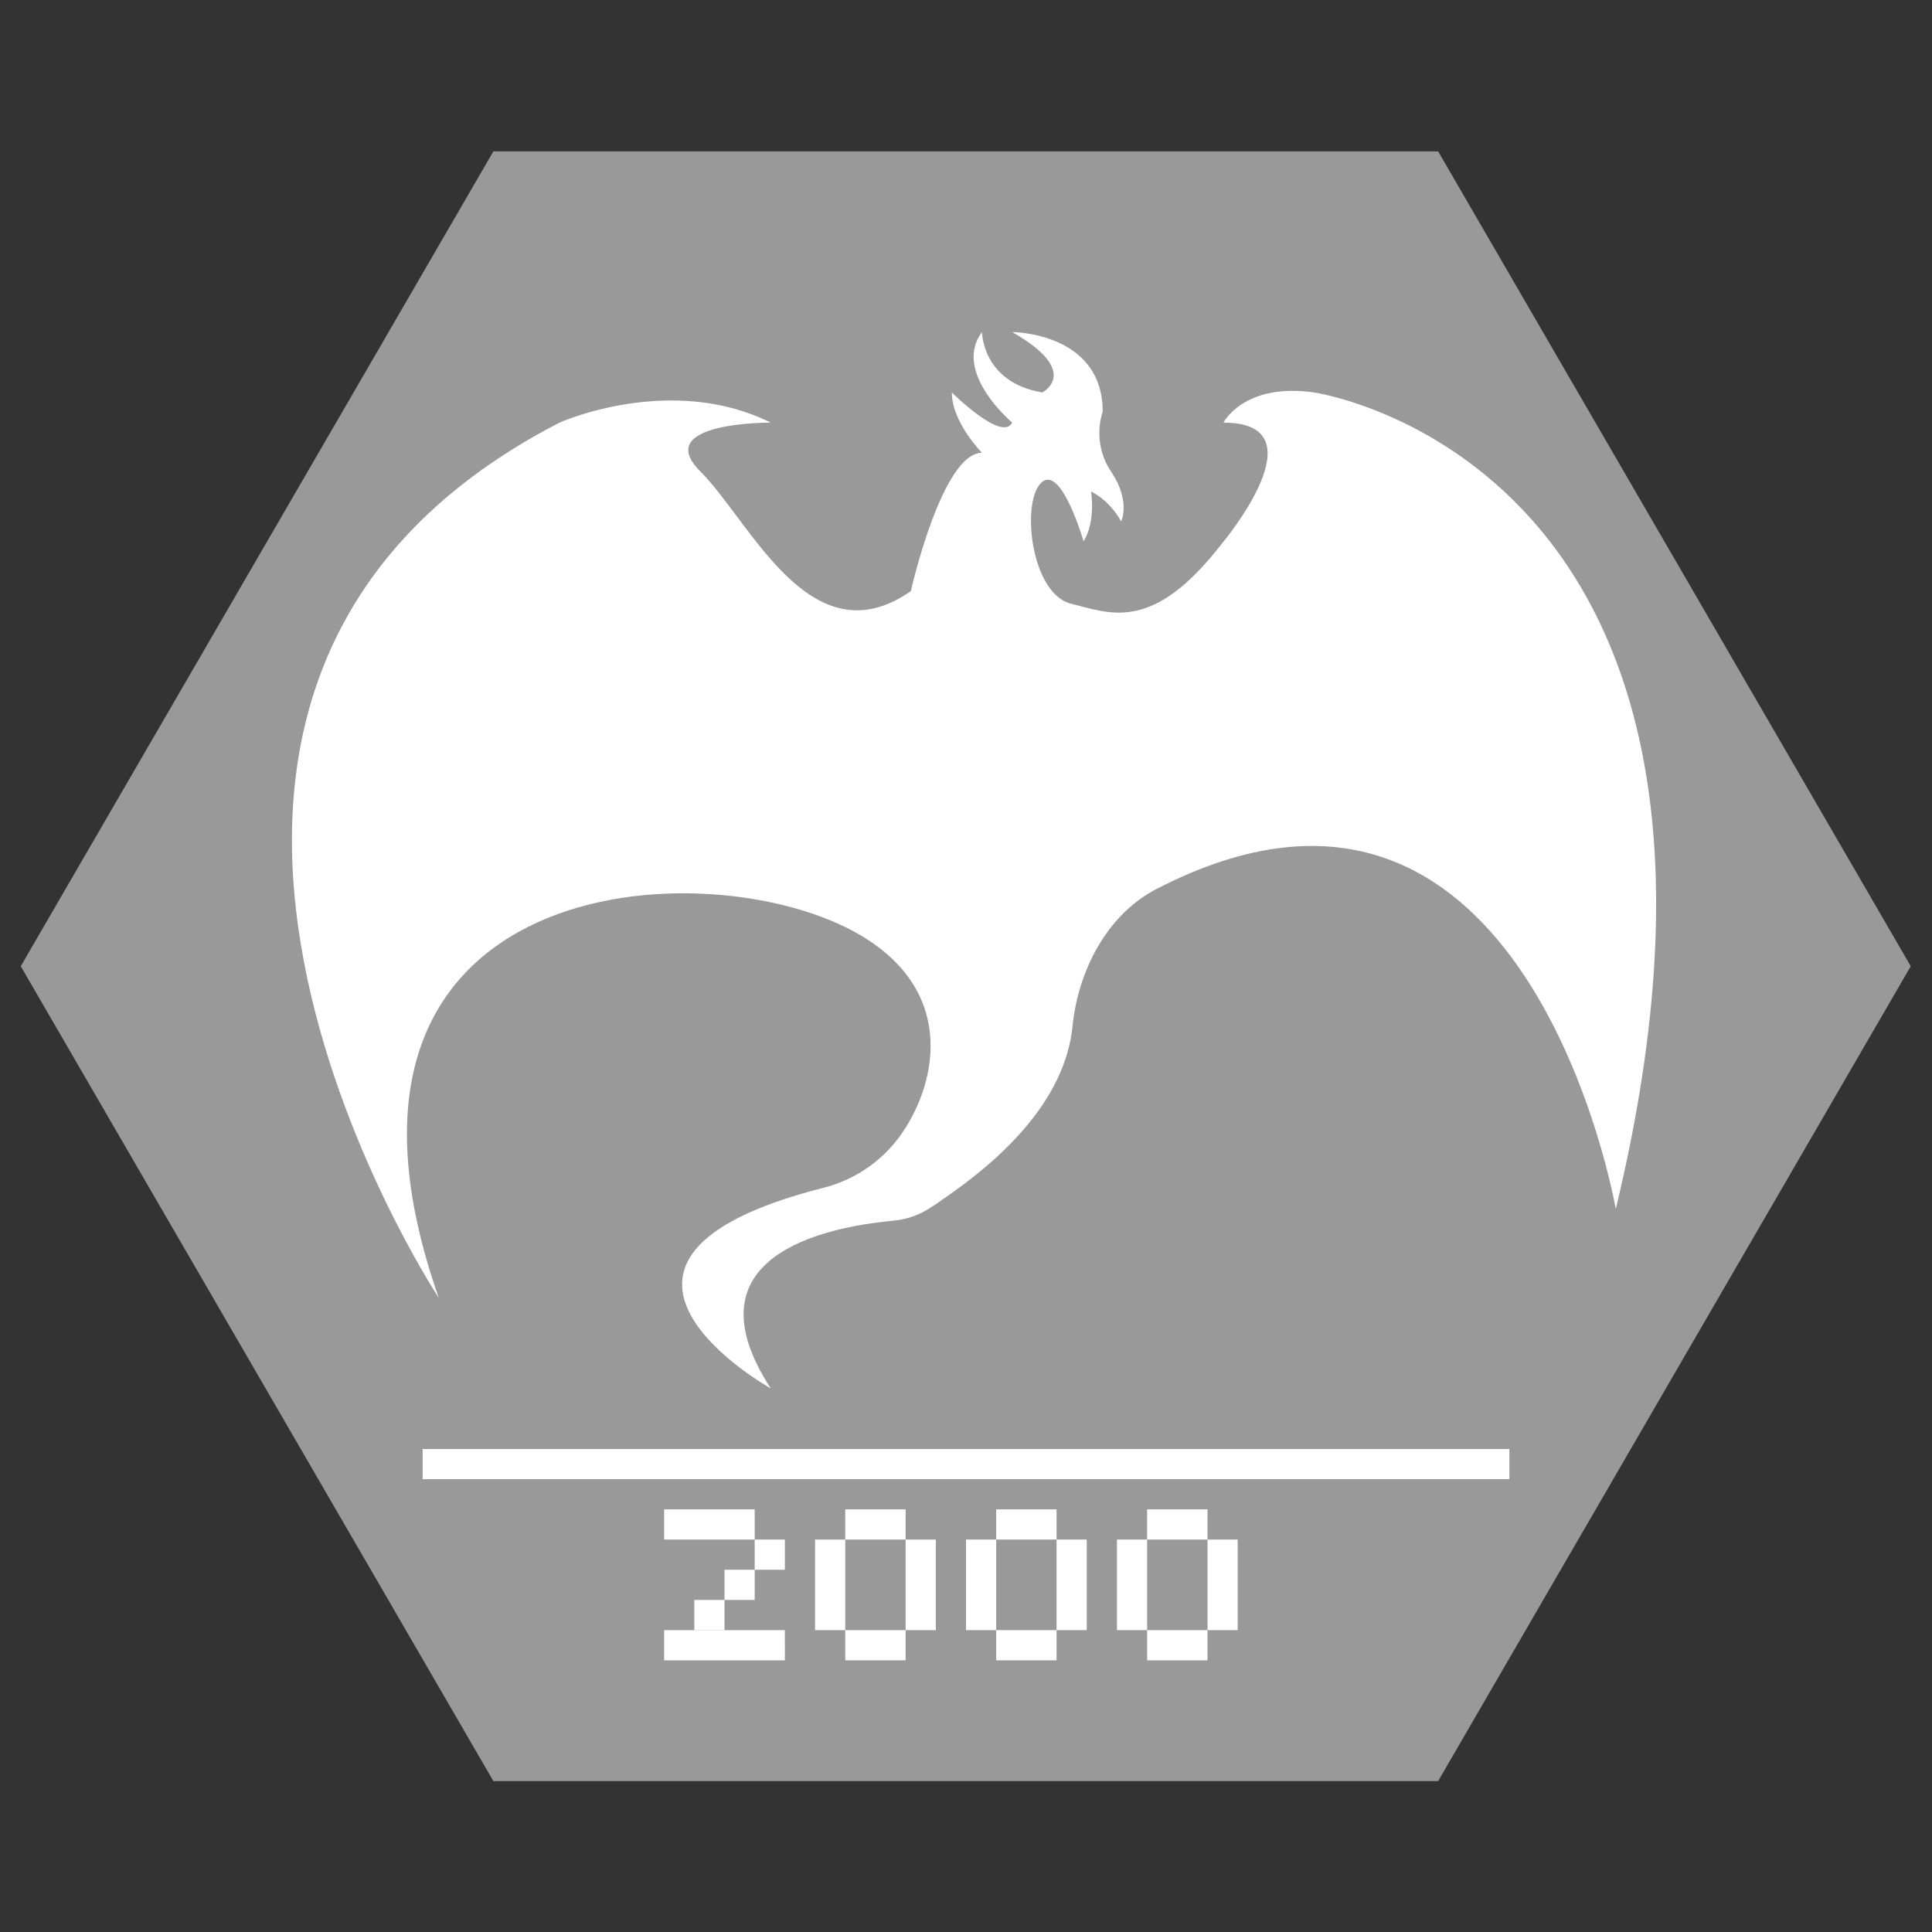 <?xml version="1.0" encoding="UTF-8" standalone="no"?>
<svg
   xmlns:dc="http://purl.org/dc/elements/1.1/"
   xmlns:cc="http://creativecommons.org/ns#"
   xmlns:rdf="http://www.w3.org/1999/02/22-rdf-syntax-ns#"
   xmlns:svg="http://www.w3.org/2000/svg"
   xmlns="http://www.w3.org/2000/svg"
   xmlns:sodipodi="http://sodipodi.sourceforge.net/DTD/sodipodi-0.dtd"
   xmlns:inkscape="http://www.inkscape.org/namespaces/inkscape"
   viewBox="0 0 341.333 341.333"
   height="341.333"
   width="341.333"
   xml:space="preserve"
   id="svg2"
   version="1.1"
   sodipodi:docname="RPG Maker 2000-content.svg"
   inkscape:version="0.92.2 (5c3e80d, 2017-08-06)"><rect x="0" y="0" width="341.333" height="341.333" fill="#333333" stroke="none"/><sodipodi:namedview
     pagecolor="#ffffff"
     bordercolor="#666666"
     borderopacity="1"
     objecttolerance="10"
     gridtolerance="10"
     guidetolerance="10"
     inkscape:pageopacity="0"
     inkscape:pageshadow="2"
     inkscape:window-width="1024"
     inkscape:window-height="705"
     id="namedview44"
     showgrid="false"
     inkscape:pagecheckerboard="true"
     inkscape:zoom="0.69140623"
     inkscape:cx="170.66667"
     inkscape:cy="170.66667"
     inkscape:window-x="-8"
     inkscape:window-y="-8"
     inkscape:window-maximized="1"
     inkscape:current-layer="svg2" /><defs
     id="defs6"><clipPath
       id="clipPath18"
       clipPathUnits="userSpaceOnUse"><path
         id="path16"
         d="M 0,256 H 256 V 0 H 0 Z" /></clipPath><clipPath
       id="clipPath26"
       clipPathUnits="userSpaceOnUse"><path
         id="path24"
         d="M 2.752,236 H 253.248 V 20 H 2.752 Z" /></clipPath><clipPath
       id="clipPath46"
       clipPathUnits="userSpaceOnUse"><path
         id="path44"
         d="M 0,256 H 256 V 0 H 0 Z" /></clipPath></defs><g
     id="g20"
     transform="matrix(1.333,0,0,-1.333,0,341.333)"><g
       id="g22" /><g
       id="g34"><g
         clip-path="url(#clipPath26)"
         id="g32"
         style="opacity:0.5"><g
           transform="translate(250.92,132.014)"
           id="g30"><path
             inkscape:connector-curvature="0"
             d="m 0,0 -58,100 -2.312,3.986 h -4.608 -116 -4.608 l -2.312,-3.986 -58,-100 -2.328,-4.014 2.328,-4.013 58,-100 2.312,-3.987 h 4.608 116 4.608 l 2.312,3.987 58,100 2.328,4.013 z"
             style="fill:#ffffff;fill-opacity:1;fill-rule:nonzero;stroke:none"
             id="path28" /></g></g></g></g><g
     id="g48"
     transform="matrix(1.333,0,0,-1.333,232.143,69.333)"><path
       inkscape:connector-curvature="0"
       d="m 0,0 c 0,0 63.894,-9.17 40,-108.227 0,0 -11.688,67.827 -60.858,42.422 -6.589,-3.404 -10.4,-10.844 -11.142,-18.195 -0.641,-6.337 -4.61,-14.103 -16.204,-22.246 -2.86,-2.009 -4.311,-3.22 -7.796,-3.557 -9.114,-0.881 -27.316,-4.796 -16,-22.197 0,0 -30.601,17.036 6.975,26.58 4.066,1.033 7.647,3.433 10.114,6.811 4.681,6.408 7.897,18.856 -5.089,26.609 -19.912,11.887 -75.912,8.792 -56,-48 0,0 -53.026,80.34 16,116 0,0 14.726,6.604 28,0 0,0 -15.949,0.113 -9.312,-6.491 6.637,-6.603 14.602,-25.094 27.876,-15.849 0,0 4.126,18.34 9.436,18.34 0,0 -4,4.038 -4,8 0,0 6.672,-6.642 8,-4 0,0 -7.982,6.717 -4,12 0,0 0.035,-6.679 8,-8 0,0 5.292,2.717 -4,8 0,0 12,0 12,-10.566 0,0 -1.543,-3.962 1.112,-7.925 2.655,-3.962 1.327,-6.603 1.327,-6.603 0,0 -1.327,2.641 -3.982,3.962 0,0 0.664,-3.962 -0.995,-6.604 0,0 -2.987,10.378 -5.642,7.736 -2.655,-2.642 -1.327,-14.679 3.983,-16 5.309,-1.321 10.84,-3.887 20.021,8 0,0 13.449,16 0.176,16 0,0 2.708,5.321 12,4"
       style="fill:#ffffff;fill-opacity:1;fill-rule:nonzero;stroke:none"
       id="path50" /></g><path
     inkscape:connector-curvature="0"
     d="M 266.667,261.333 H 74.667 V 256 H 266.667 Z"
     style="fill:#ffffff;fill-opacity:1;fill-rule:nonzero;stroke:none;stroke-width:1.333"
     id="path52" /><path
     inkscape:connector-curvature="0"
     d="m 133.333,272 h -16 v -5.333 h 16 z"
     style="fill:#ffffff;fill-opacity:1;fill-rule:nonzero;stroke:none;stroke-width:1.333"
     id="path54" /><path
     inkscape:connector-curvature="0"
     d="m 133.333,277.333 h 5.333 V 272 h -5.333 z"
     style="fill:#ffffff;fill-opacity:1;fill-rule:nonzero;stroke:none;stroke-width:1.333"
     id="path56" /><path
     inkscape:connector-curvature="0"
     d="m 128,282.667 h 5.333 v -5.333 H 128 Z"
     style="fill:#ffffff;fill-opacity:1;fill-rule:nonzero;stroke:none;stroke-width:1.333"
     id="path58" /><path
     inkscape:connector-curvature="0"
     d="m 128,288 h -5.333 v -5.333 H 128 Z"
     style="fill:#ffffff;fill-opacity:1;fill-rule:nonzero;stroke:none;stroke-width:1.333"
     id="path60" /><path
     inkscape:connector-curvature="0"
     d="M 138.667,293.333 H 117.333 V 288 h 21.333 z"
     style="fill:#ffffff;fill-opacity:1;fill-rule:nonzero;stroke:none;stroke-width:1.333"
     id="path62" /><path
     inkscape:connector-curvature="0"
     d="M 149.333,288 H 144 v -16 h 5.333 z"
     style="fill:#ffffff;fill-opacity:1;fill-rule:nonzero;stroke:none;stroke-width:1.333"
     id="path64" /><path
     inkscape:connector-curvature="0"
     d="M 165.333,288 H 160 v -16 h 5.333 z"
     style="fill:#ffffff;fill-opacity:1;fill-rule:nonzero;stroke:none;stroke-width:1.333"
     id="path66" /><path
     inkscape:connector-curvature="0"
     d="m 160,272 h -10.667 v -5.333 H 160 Z"
     style="fill:#ffffff;fill-opacity:1;fill-rule:nonzero;stroke:none;stroke-width:1.333"
     id="path68" /><path
     inkscape:connector-curvature="0"
     d="M 160,293.333 H 149.333 V 288 H 160 Z"
     style="fill:#ffffff;fill-opacity:1;fill-rule:nonzero;stroke:none;stroke-width:1.333"
     id="path70" /><path
     inkscape:connector-curvature="0"
     d="m 176,288 h -5.333 V 272 H 176 Z"
     style="fill:#ffffff;fill-opacity:1;fill-rule:nonzero;stroke:none;stroke-width:1.333"
     id="path72" /><path
     inkscape:connector-curvature="0"
     d="m 192,288 h -5.333 V 272 H 192 Z"
     style="fill:#ffffff;fill-opacity:1;fill-rule:nonzero;stroke:none;stroke-width:1.333"
     id="path74" /><path
     inkscape:connector-curvature="0"
     d="M 186.667,272 H 176 v -5.333 h 10.667 z"
     style="fill:#ffffff;fill-opacity:1;fill-rule:nonzero;stroke:none;stroke-width:1.333"
     id="path76" /><path
     inkscape:connector-curvature="0"
     d="M 186.667,293.333 H 176 V 288 h 10.667 z"
     style="fill:#ffffff;fill-opacity:1;fill-rule:nonzero;stroke:none;stroke-width:1.333"
     id="path78" /><path
     inkscape:connector-curvature="0"
     d="m 202.667,288 h -5.333 v -16 h 5.333 z"
     style="fill:#ffffff;fill-opacity:1;fill-rule:nonzero;stroke:none;stroke-width:1.333"
     id="path80" /><path
     inkscape:connector-curvature="0"
     d="M 213.333,293.333 H 202.667 V 288 h 10.667 z"
     style="fill:#ffffff;fill-opacity:1;fill-rule:nonzero;stroke:none;stroke-width:1.333"
     id="path82" /><path
     inkscape:connector-curvature="0"
     d="m 218.667,288 h -5.333 v -16 h 5.333 z"
     style="fill:#ffffff;fill-opacity:1;fill-rule:nonzero;stroke:none;stroke-width:1.333"
     id="path84" /><path
     inkscape:connector-curvature="0"
     d="m 213.333,272 h -10.667 v -5.333 h 10.667 z"
     style="fill:#ffffff;fill-opacity:1;fill-rule:nonzero;stroke:none;stroke-width:1.333"
     id="path86" /></svg>